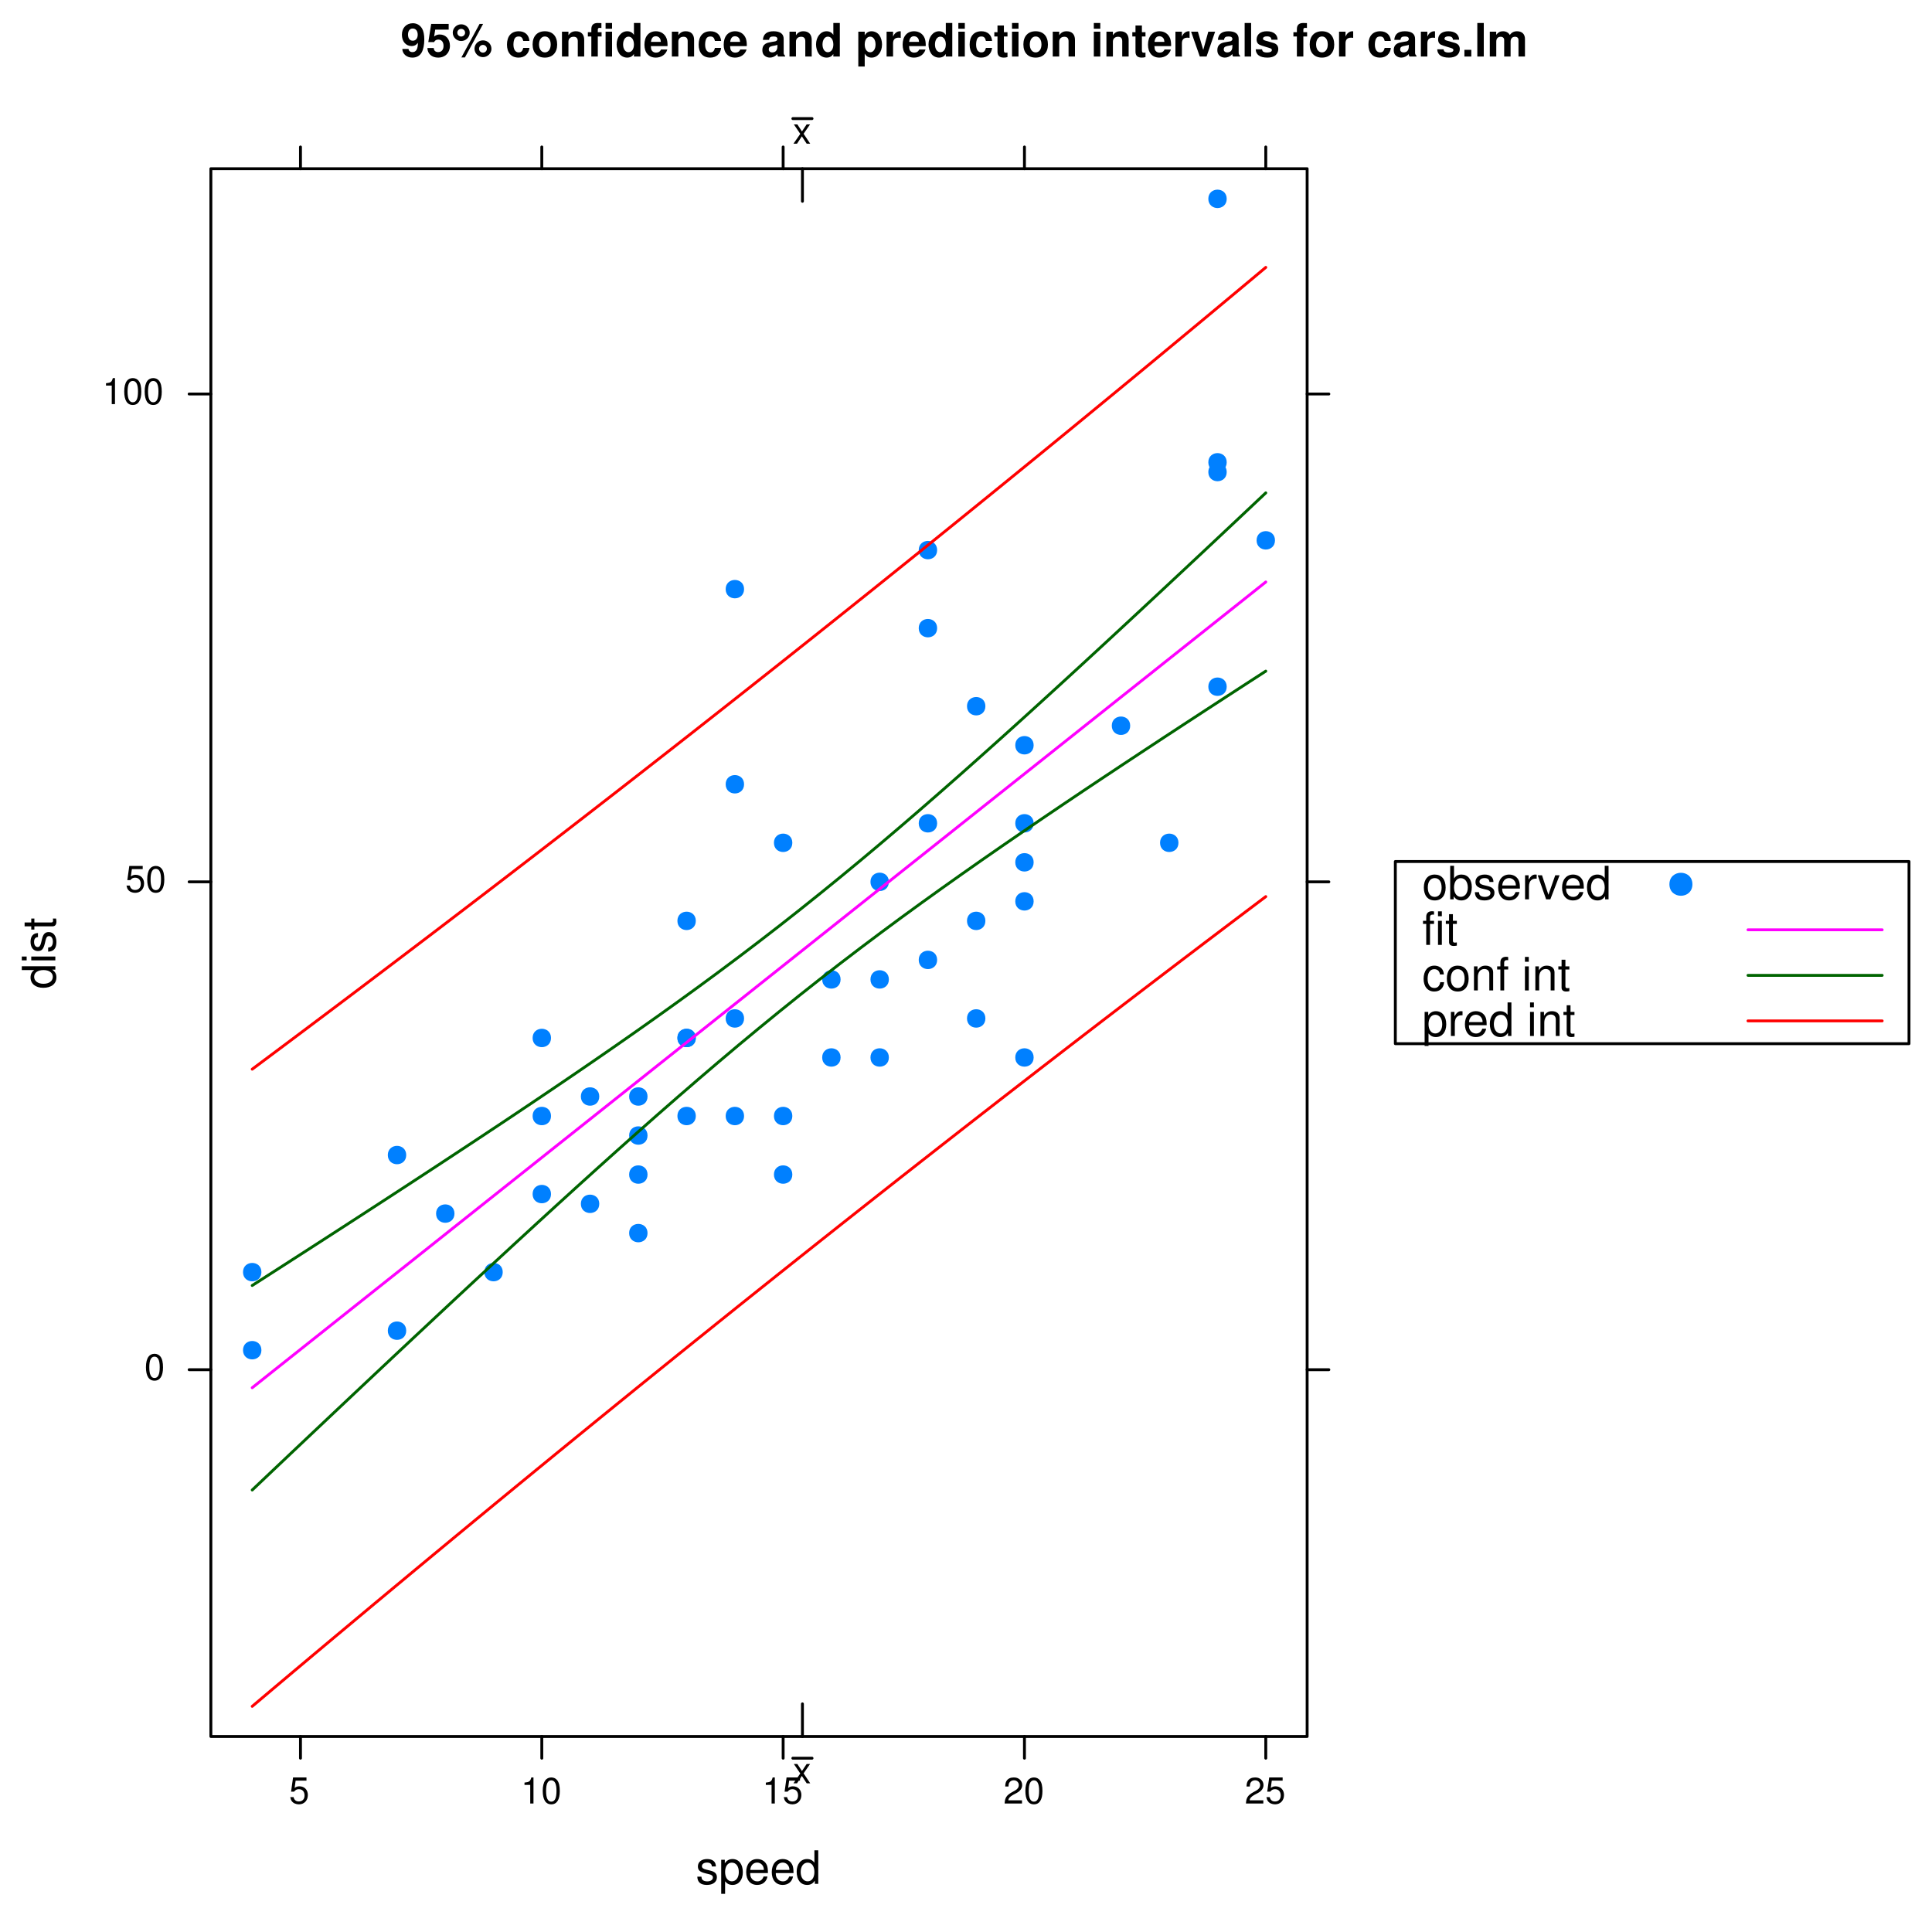 <?xml version="1.0" encoding="UTF-8"?>
<svg xmlns="http://www.w3.org/2000/svg" xmlns:xlink="http://www.w3.org/1999/xlink" width="504pt" height="504pt" viewBox="0 0 504 504" version="1.1">
<defs>
<g>
<symbol overflow="visible" id="glyph0-0">
<path style="stroke:none;" d="M 0.453 -1.984 C 0.484 -0.672 1.594 0.281 3.062 0.281 C 4.156 0.281 4.984 -0.172 5.484 -1.031 C 5.922 -1.781 6.188 -3.078 6.188 -4.438 C 6.188 -5.672 5.984 -6.656 5.609 -7.297 C 5.062 -8.203 4.219 -8.688 3.203 -8.688 C 1.5 -8.688 0.344 -7.469 0.344 -5.688 C 0.344 -3.938 1.375 -2.734 2.875 -2.734 C 3.312 -2.734 3.719 -2.859 3.984 -3.047 C 4.141 -3.156 4.234 -3.266 4.516 -3.578 C 4.516 -1.953 4.062 -1.156 3.109 -1.156 C 2.516 -1.156 2.109 -1.469 2.078 -1.984 Z M 3.156 -7.312 C 3.969 -7.312 4.469 -6.688 4.469 -5.688 C 4.469 -4.75 3.953 -4.125 3.188 -4.125 C 2.406 -4.125 1.938 -4.734 1.938 -5.719 C 1.938 -6.703 2.406 -7.312 3.156 -7.312 Z M 3.156 -7.312 "/>
</symbol>
<symbol overflow="visible" id="glyph0-1">
<path style="stroke:none;" d="M 5.875 -8.516 L 1.312 -8.516 L 0.562 -3.766 L 2.078 -3.766 C 2.25 -4.188 2.641 -4.422 3.156 -4.422 C 4.016 -4.422 4.531 -3.797 4.531 -2.766 C 4.531 -1.781 4 -1.156 3.156 -1.156 C 2.422 -1.156 2.016 -1.531 1.984 -2.219 L 0.328 -2.219 C 0.344 -0.734 1.469 0.281 3.125 0.281 C 4.953 0.281 6.203 -0.969 6.203 -2.812 C 6.203 -4.547 5.125 -5.75 3.547 -5.75 C 2.984 -5.75 2.562 -5.609 2.078 -5.234 L 2.359 -7.016 L 5.875 -7.016 Z M 5.875 -8.516 "/>
</symbol>
<symbol overflow="visible" id="glyph0-2">
<path style="stroke:none;" d="M 2.469 -8.406 C 1.266 -8.406 0.266 -7.422 0.266 -6.234 C 0.266 -5.031 1.266 -4.047 2.469 -4.047 C 3.672 -4.047 4.688 -5.031 4.688 -6.203 C 4.688 -7.438 3.703 -8.406 2.469 -8.406 Z M 2.469 -7.219 C 3.031 -7.219 3.484 -6.781 3.484 -6.219 C 3.484 -5.672 3.031 -5.219 2.469 -5.219 C 1.906 -5.219 1.453 -5.672 1.453 -6.234 C 1.453 -6.766 1.906 -7.219 2.469 -7.219 Z M 7.266 -8.516 L 2.516 0.234 L 3.438 0.234 L 8.188 -8.516 Z M 8.141 -4.219 C 6.938 -4.219 5.938 -3.234 5.938 -2.047 C 5.938 -0.828 6.938 0.156 8.141 0.156 C 9.344 0.156 10.359 -0.828 10.359 -2 C 10.359 -3.25 9.391 -4.219 8.141 -4.219 Z M 8.141 -3.031 C 8.719 -3.031 9.172 -2.578 9.172 -2.016 C 9.172 -1.469 8.703 -1.016 8.141 -1.016 C 7.578 -1.016 7.125 -1.469 7.125 -2.031 C 7.125 -2.578 7.578 -3.031 8.141 -3.031 Z M 8.141 -3.031 "/>
</symbol>
<symbol overflow="visible" id="glyph0-3">
<path style="stroke:none;" d=""/>
</symbol>
<symbol overflow="visible" id="glyph0-4">
<path style="stroke:none;" d="M 6.266 -4.062 C 6.141 -5.641 5.094 -6.594 3.469 -6.594 C 1.531 -6.594 0.406 -5.312 0.406 -3.109 C 0.406 -0.969 1.531 0.281 3.438 0.281 C 5.016 0.281 6.109 -0.703 6.266 -2.25 L 4.656 -2.25 C 4.438 -1.406 4.109 -1.078 3.453 -1.078 C 2.609 -1.078 2.094 -1.844 2.094 -3.109 C 2.094 -3.719 2.203 -4.297 2.406 -4.688 C 2.609 -5.047 2.969 -5.234 3.453 -5.234 C 4.141 -5.234 4.469 -4.906 4.656 -4.062 Z M 6.266 -4.062 "/>
</symbol>
<symbol overflow="visible" id="glyph0-5">
<path style="stroke:none;" d="M 3.609 -6.594 C 1.625 -6.594 0.422 -5.281 0.422 -3.156 C 0.422 -1.016 1.625 0.281 3.625 0.281 C 5.594 0.281 6.828 -1.031 6.828 -3.109 C 6.828 -5.297 5.641 -6.594 3.609 -6.594 Z M 3.625 -5.234 C 4.547 -5.234 5.141 -4.406 5.141 -3.125 C 5.141 -1.922 4.531 -1.078 3.625 -1.078 C 2.719 -1.078 2.094 -1.922 2.094 -3.156 C 2.094 -4.391 2.719 -5.234 3.625 -5.234 Z M 3.625 -5.234 "/>
</symbol>
<symbol overflow="visible" id="glyph0-6">
<path style="stroke:none;" d="M 0.75 -6.484 L 0.75 0 L 2.438 0 L 2.438 -3.891 C 2.438 -4.656 2.969 -5.156 3.797 -5.156 C 4.516 -5.156 4.875 -4.766 4.875 -4 L 4.875 0 L 6.547 0 L 6.547 -4.344 C 6.547 -5.766 5.766 -6.594 4.375 -6.594 C 3.5 -6.594 2.922 -6.266 2.438 -5.547 L 2.438 -6.484 Z M 0.75 -6.484 "/>
</symbol>
<symbol overflow="visible" id="glyph0-7">
<path style="stroke:none;" d="M 3.75 -6.344 L 2.766 -6.344 L 2.766 -6.984 C 2.766 -7.312 2.906 -7.484 3.219 -7.484 C 3.359 -7.484 3.547 -7.469 3.703 -7.453 L 3.703 -8.719 C 3.391 -8.734 2.969 -8.75 2.734 -8.75 C 1.625 -8.75 1.078 -8.219 1.078 -7.125 L 1.078 -6.344 L 0.172 -6.344 L 0.172 -5.234 L 1.078 -5.234 L 1.078 0 L 2.766 0 L 2.766 -5.234 L 3.75 -5.234 Z M 3.75 -6.344 "/>
</symbol>
<symbol overflow="visible" id="glyph0-8">
<path style="stroke:none;" d="M 2.484 -6.484 L 0.797 -6.484 L 0.797 0 L 2.484 0 Z M 2.484 -8.75 L 0.797 -8.75 L 0.797 -7.25 L 2.484 -7.25 Z M 2.484 -8.75 "/>
</symbol>
<symbol overflow="visible" id="glyph0-9">
<path style="stroke:none;" d="M 4.859 0 L 6.547 0 L 6.547 -8.75 L 4.859 -8.75 L 4.859 -5.641 C 4.438 -6.281 3.875 -6.594 3.078 -6.594 C 1.531 -6.594 0.344 -5.094 0.344 -3.141 C 0.344 -2.266 0.609 -1.375 1.047 -0.75 C 1.484 -0.125 2.281 0.281 3.078 0.281 C 3.875 0.281 4.438 -0.031 4.859 -0.656 Z M 3.438 -5.188 C 4.297 -5.188 4.859 -4.359 4.859 -3.125 C 4.859 -1.938 4.281 -1.125 3.438 -1.125 C 2.609 -1.125 2.031 -1.953 2.031 -3.141 C 2.031 -4.344 2.609 -5.188 3.438 -5.188 Z M 3.438 -5.188 "/>
</symbol>
<symbol overflow="visible" id="glyph0-10">
<path style="stroke:none;" d="M 6.281 -2.719 C 6.297 -2.859 6.297 -2.922 6.297 -3 C 6.297 -3.641 6.203 -4.25 6.047 -4.703 C 5.609 -5.875 4.578 -6.594 3.266 -6.594 C 1.406 -6.594 0.266 -5.25 0.266 -3.078 C 0.266 -1 1.391 0.281 3.234 0.281 C 4.688 0.281 5.859 -0.547 6.234 -1.828 L 4.578 -1.828 C 4.375 -1.312 3.906 -1.016 3.281 -1.016 C 2.812 -1.016 2.422 -1.219 2.188 -1.578 C 2.031 -1.812 1.969 -2.094 1.938 -2.719 Z M 1.969 -3.828 C 2.078 -4.812 2.5 -5.297 3.234 -5.297 C 3.656 -5.297 4.047 -5.094 4.281 -4.766 C 4.438 -4.531 4.516 -4.266 4.547 -3.828 Z M 1.969 -3.828 "/>
</symbol>
<symbol overflow="visible" id="glyph0-11">
<path style="stroke:none;" d="M 6.281 -0.203 C 5.984 -0.484 5.906 -0.656 5.906 -1 L 5.906 -4.594 C 5.906 -5.922 5 -6.594 3.25 -6.594 C 1.5 -6.594 0.594 -5.844 0.484 -4.344 L 2.094 -4.344 C 2.188 -5.016 2.453 -5.234 3.281 -5.234 C 3.938 -5.234 4.266 -5.016 4.266 -4.578 C 4.266 -4.375 4.156 -4.172 3.969 -4.078 C 3.75 -3.953 3.75 -3.953 2.922 -3.828 L 2.25 -3.703 C 0.953 -3.484 0.344 -2.828 0.344 -1.672 C 0.344 -1.109 0.484 -0.656 0.797 -0.344 C 1.156 0.047 1.734 0.281 2.297 0.281 C 3.031 0.281 3.688 -0.031 4.266 -0.641 C 4.266 -0.312 4.312 -0.188 4.469 0 L 6.281 0 Z M 4.266 -2.609 C 4.266 -1.625 3.781 -1.078 2.922 -1.078 C 2.359 -1.078 2.016 -1.375 2.016 -1.859 C 2.016 -2.359 2.281 -2.609 2.969 -2.75 L 3.547 -2.859 C 4 -2.938 4.062 -2.969 4.266 -3.062 Z M 4.266 -2.609 "/>
</symbol>
<symbol overflow="visible" id="glyph0-12">
<path style="stroke:none;" d="M 2.375 -6.484 L 0.703 -6.484 L 0.703 2.609 L 2.375 2.609 L 2.375 -0.766 C 2.781 -0.047 3.359 0.281 4.172 0.281 C 5.734 0.281 6.891 -1.172 6.891 -3.141 C 6.891 -4.062 6.625 -4.969 6.188 -5.562 C 5.766 -6.188 4.953 -6.594 4.172 -6.594 C 3.359 -6.594 2.781 -6.234 2.375 -5.516 Z M 3.797 -5.188 C 4.641 -5.188 5.203 -4.359 5.203 -3.125 C 5.203 -1.938 4.625 -1.109 3.797 -1.109 C 2.953 -1.109 2.375 -1.938 2.375 -3.141 C 2.375 -4.359 2.953 -5.188 3.797 -5.188 Z M 3.797 -5.188 "/>
</symbol>
<symbol overflow="visible" id="glyph0-13">
<path style="stroke:none;" d="M 0.75 -6.484 L 0.75 0 L 2.438 0 L 2.438 -3.438 C 2.438 -4.422 2.922 -4.922 3.906 -4.922 C 4.094 -4.922 4.219 -4.906 4.438 -4.875 L 4.438 -6.578 C 4.344 -6.594 4.281 -6.594 4.234 -6.594 C 3.469 -6.594 2.797 -6.078 2.438 -5.203 L 2.438 -6.484 Z M 0.75 -6.484 "/>
</symbol>
<symbol overflow="visible" id="glyph0-14">
<path style="stroke:none;" d="M 3.609 -6.344 L 2.672 -6.344 L 2.672 -8.094 L 1 -8.094 L 1 -6.344 L 0.172 -6.344 L 0.172 -5.234 L 1 -5.234 L 1 -1.25 C 1 -0.234 1.531 0.281 2.641 0.281 C 3.016 0.281 3.312 0.234 3.609 0.141 L 3.609 -1.031 C 3.438 -1.016 3.344 -1 3.234 -1 C 2.781 -1 2.672 -1.125 2.672 -1.703 L 2.672 -5.234 L 3.609 -5.234 Z M 3.609 -6.344 "/>
</symbol>
<symbol overflow="visible" id="glyph0-15">
<path style="stroke:none;" d="M 4.203 0 L 6.438 -6.484 L 4.656 -6.484 L 3.344 -1.734 L 1.938 -6.484 L 0.172 -6.484 L 2.438 0 Z M 4.203 0 "/>
</symbol>
<symbol overflow="visible" id="glyph0-16">
<path style="stroke:none;" d="M 2.484 -8.75 L 0.797 -8.75 L 0.797 0 L 2.484 0 Z M 2.484 -8.75 "/>
</symbol>
<symbol overflow="visible" id="glyph0-17">
<path style="stroke:none;" d="M 6.062 -4.391 C 6.031 -5.766 4.984 -6.594 3.234 -6.594 C 1.594 -6.594 0.578 -5.766 0.578 -4.422 C 0.578 -4 0.703 -3.625 0.938 -3.375 C 1.156 -3.141 1.375 -3.031 1.984 -2.828 L 4 -2.203 C 4.422 -2.078 4.562 -1.938 4.562 -1.688 C 4.562 -1.281 4.094 -1.047 3.312 -1.047 C 2.875 -1.047 2.531 -1.125 2.312 -1.266 C 2.141 -1.406 2.062 -1.531 1.984 -1.891 L 0.344 -1.891 C 0.391 -0.469 1.438 0.281 3.406 0.281 C 4.312 0.281 4.984 0.078 5.469 -0.297 C 5.953 -0.688 6.234 -1.281 6.234 -1.922 C 6.234 -2.766 5.812 -3.297 4.969 -3.547 L 2.844 -4.156 C 2.375 -4.312 2.25 -4.406 2.25 -4.672 C 2.25 -5.031 2.641 -5.266 3.234 -5.266 C 4.031 -5.266 4.422 -4.984 4.438 -4.391 Z M 6.062 -4.391 "/>
</symbol>
<symbol overflow="visible" id="glyph0-18">
<path style="stroke:none;" d="M 2.562 -1.75 L 0.766 -1.75 L 0.766 0 L 2.562 0 Z M 2.562 -1.75 "/>
</symbol>
<symbol overflow="visible" id="glyph0-19">
<path style="stroke:none;" d="M 0.719 -6.484 L 0.719 0 L 2.406 0 L 2.406 -3.891 C 2.406 -4.688 2.828 -5.156 3.547 -5.156 C 4.109 -5.156 4.469 -4.844 4.469 -4.312 L 4.469 0 L 6.141 0 L 6.141 -3.891 C 6.141 -4.688 6.578 -5.156 7.297 -5.156 C 7.859 -5.156 8.203 -4.844 8.203 -4.312 L 8.203 0 L 9.891 0 L 9.891 -4.578 C 9.891 -5.844 9.125 -6.594 7.828 -6.594 C 7.016 -6.594 6.438 -6.297 5.922 -5.625 C 5.609 -6.234 4.969 -6.594 4.156 -6.594 C 3.422 -6.594 2.938 -6.344 2.391 -5.672 L 2.391 -6.484 Z M 0.719 -6.484 "/>
</symbol>
<symbol overflow="visible" id="glyph1-0">
<path style="stroke:none;" d="M 5.25 -4.531 C 5.25 -5.766 4.422 -6.469 2.969 -6.469 C 1.516 -6.469 0.562 -5.719 0.562 -4.547 C 0.562 -3.562 1.062 -3.094 2.562 -2.734 L 3.484 -2.516 C 4.188 -2.344 4.469 -2.094 4.469 -1.625 C 4.469 -1.047 3.875 -0.641 3 -0.641 C 2.453 -0.641 2 -0.797 1.75 -1.062 C 1.594 -1.25 1.531 -1.422 1.469 -1.875 L 0.406 -1.875 C 0.453 -0.422 1.266 0.281 2.922 0.281 C 4.5 0.281 5.516 -0.5 5.516 -1.719 C 5.516 -2.656 4.984 -3.172 3.734 -3.469 L 2.766 -3.703 C 1.953 -3.891 1.609 -4.156 1.609 -4.594 C 1.609 -5.172 2.125 -5.547 2.938 -5.547 C 3.75 -5.547 4.172 -5.203 4.203 -4.531 Z M 5.25 -4.531 "/>
</symbol>
<symbol overflow="visible" id="glyph1-1">
<path style="stroke:none;" d="M 0.641 2.609 L 1.656 2.609 L 1.656 -0.656 C 2.188 -0.016 2.766 0.281 3.594 0.281 C 5.203 0.281 6.281 -1.031 6.281 -3.031 C 6.281 -5.141 5.25 -6.469 3.578 -6.469 C 2.719 -6.469 2.047 -6.078 1.578 -5.344 L 1.578 -6.281 L 0.641 -6.281 Z M 3.406 -5.531 C 4.516 -5.531 5.234 -4.562 5.234 -3.062 C 5.234 -1.625 4.5 -0.656 3.406 -0.656 C 2.359 -0.656 1.656 -1.625 1.656 -3.094 C 1.656 -4.578 2.359 -5.531 3.406 -5.531 Z M 3.406 -5.531 "/>
</symbol>
<symbol overflow="visible" id="glyph1-2">
<path style="stroke:none;" d="M 6.156 -2.812 C 6.156 -3.766 6.078 -4.344 5.906 -4.812 C 5.5 -5.844 4.531 -6.469 3.359 -6.469 C 1.609 -6.469 0.484 -5.125 0.484 -3.062 C 0.484 -1 1.578 0.281 3.344 0.281 C 4.781 0.281 5.766 -0.547 6.031 -1.906 L 5.016 -1.906 C 4.734 -1.078 4.172 -0.641 3.375 -0.641 C 2.734 -0.641 2.203 -0.938 1.859 -1.469 C 1.625 -1.828 1.531 -2.188 1.531 -2.812 Z M 1.547 -3.625 C 1.625 -4.781 2.344 -5.547 3.344 -5.547 C 4.328 -5.547 5.094 -4.734 5.094 -3.703 C 5.094 -3.672 5.094 -3.641 5.078 -3.625 Z M 1.547 -3.625 "/>
</symbol>
<symbol overflow="visible" id="glyph1-3">
<path style="stroke:none;" d="M 5.938 -8.75 L 4.938 -8.75 L 4.938 -5.5 C 4.531 -6.125 3.859 -6.469 3.016 -6.469 C 1.375 -6.469 0.312 -5.156 0.312 -3.156 C 0.312 -1.031 1.359 0.281 3.047 0.281 C 3.906 0.281 4.516 -0.047 5.047 -0.828 L 5.047 0 L 5.938 0 Z M 3.188 -5.531 C 4.266 -5.531 4.938 -4.578 4.938 -3.078 C 4.938 -1.625 4.25 -0.656 3.188 -0.656 C 2.094 -0.656 1.359 -1.625 1.359 -3.094 C 1.359 -4.562 2.094 -5.531 3.188 -5.531 Z M 3.188 -5.531 "/>
</symbol>
<symbol overflow="visible" id="glyph1-4">
<path style="stroke:none;" d="M 3.266 -6.469 C 1.5 -6.469 0.438 -5.203 0.438 -3.094 C 0.438 -0.984 1.484 0.281 3.281 0.281 C 5.047 0.281 6.125 -0.984 6.125 -3.047 C 6.125 -5.219 5.078 -6.469 3.266 -6.469 Z M 3.281 -5.547 C 4.406 -5.547 5.078 -4.625 5.078 -3.062 C 5.078 -1.578 4.375 -0.641 3.281 -0.641 C 2.156 -0.641 1.469 -1.578 1.469 -3.094 C 1.469 -4.609 2.156 -5.547 3.281 -5.547 Z M 3.281 -5.547 "/>
</symbol>
<symbol overflow="visible" id="glyph1-5">
<path style="stroke:none;" d="M 0.641 -8.75 L 0.641 0 L 1.547 0 L 1.547 -0.797 C 2.031 -0.078 2.656 0.281 3.547 0.281 C 5.203 0.281 6.281 -1.078 6.281 -3.172 C 6.281 -5.203 5.25 -6.469 3.594 -6.469 C 2.719 -6.469 2.109 -6.141 1.641 -5.438 L 1.641 -8.75 Z M 3.391 -5.531 C 4.516 -5.531 5.234 -4.562 5.234 -3.062 C 5.234 -1.625 4.484 -0.656 3.391 -0.656 C 2.344 -0.656 1.641 -1.625 1.641 -3.094 C 1.641 -4.578 2.344 -5.531 3.391 -5.531 Z M 3.391 -5.531 "/>
</symbol>
<symbol overflow="visible" id="glyph1-6">
<path style="stroke:none;" d="M 0.828 -6.281 L 0.828 0 L 1.844 0 L 1.844 -3.266 C 1.844 -4.156 2.062 -4.75 2.547 -5.094 C 2.859 -5.328 3.156 -5.406 3.859 -5.406 L 3.859 -6.438 C 3.688 -6.453 3.594 -6.469 3.469 -6.469 C 2.812 -6.469 2.328 -6.078 1.75 -5.141 L 1.75 -6.281 Z M 0.828 -6.281 "/>
</symbol>
<symbol overflow="visible" id="glyph1-7">
<path style="stroke:none;" d="M 3.422 0 L 5.828 -6.281 L 4.703 -6.281 L 2.922 -1.188 L 1.25 -6.281 L 0.125 -6.281 L 2.328 0 Z M 3.422 0 "/>
</symbol>
<symbol overflow="visible" id="glyph1-8">
<path style="stroke:none;" d="M 3.094 -6.281 L 2.047 -6.281 L 2.047 -7.266 C 2.047 -7.688 2.297 -7.906 2.75 -7.906 C 2.828 -7.906 2.875 -7.906 3.094 -7.891 L 3.094 -8.719 C 2.875 -8.766 2.734 -8.781 2.531 -8.781 C 1.609 -8.781 1.062 -8.25 1.062 -7.359 L 1.062 -6.281 L 0.219 -6.281 L 0.219 -5.469 L 1.062 -5.469 L 1.062 0 L 2.047 0 L 2.047 -5.469 L 3.094 -5.469 Z M 3.094 -6.281 "/>
</symbol>
<symbol overflow="visible" id="glyph1-9">
<path style="stroke:none;" d="M 1.797 -6.281 L 0.797 -6.281 L 0.797 0 L 1.797 0 Z M 1.797 -8.75 L 0.797 -8.75 L 0.797 -7.484 L 1.797 -7.484 Z M 1.797 -8.75 "/>
</symbol>
<symbol overflow="visible" id="glyph1-10">
<path style="stroke:none;" d="M 3.047 -6.281 L 2.016 -6.281 L 2.016 -8.016 L 1.016 -8.016 L 1.016 -6.281 L 0.172 -6.281 L 0.172 -5.469 L 1.016 -5.469 L 1.016 -0.719 C 1.016 -0.078 1.453 0.281 2.234 0.281 C 2.469 0.281 2.719 0.25 3.047 0.188 L 3.047 -0.641 C 2.922 -0.609 2.766 -0.594 2.562 -0.594 C 2.141 -0.594 2.016 -0.719 2.016 -1.156 L 2.016 -5.469 L 3.047 -5.469 Z M 3.047 -6.281 "/>
</symbol>
<symbol overflow="visible" id="glyph1-11">
<path style="stroke:none;" d="M 5.656 -4.172 C 5.609 -4.781 5.469 -5.188 5.234 -5.531 C 4.797 -6.125 4.047 -6.469 3.172 -6.469 C 1.469 -6.469 0.375 -5.125 0.375 -3.031 C 0.375 -1.016 1.453 0.281 3.156 0.281 C 4.656 0.281 5.609 -0.625 5.719 -2.156 L 4.719 -2.156 C 4.547 -1.156 4.031 -0.641 3.188 -0.641 C 2.078 -0.641 1.422 -1.547 1.422 -3.031 C 1.422 -4.609 2.062 -5.547 3.156 -5.547 C 4 -5.547 4.531 -5.047 4.641 -4.172 Z M 5.656 -4.172 "/>
</symbol>
<symbol overflow="visible" id="glyph1-12">
<path style="stroke:none;" d="M 0.844 -6.281 L 0.844 0 L 1.844 0 L 1.844 -3.469 C 1.844 -4.75 2.516 -5.594 3.547 -5.594 C 4.344 -5.594 4.844 -5.109 4.844 -4.359 L 4.844 0 L 5.844 0 L 5.844 -4.75 C 5.844 -5.797 5.062 -6.469 3.859 -6.469 C 2.922 -6.469 2.312 -6.109 1.766 -5.234 L 1.766 -6.281 Z M 0.844 -6.281 "/>
</symbol>
<symbol overflow="visible" id="glyph1-13">
<path style="stroke:none;" d=""/>
</symbol>
<symbol overflow="visible" id="glyph2-0">
<path style="stroke:none;" d="M -8.75 -5.938 L -8.75 -4.938 L -5.5 -4.938 C -6.125 -4.531 -6.469 -3.859 -6.469 -3.016 C -6.469 -1.375 -5.156 -0.312 -3.156 -0.312 C -1.031 -0.312 0.281 -1.359 0.281 -3.047 C 0.281 -3.906 -0.047 -4.516 -0.828 -5.047 L 0 -5.047 L 0 -5.938 Z M -5.531 -3.188 C -5.531 -4.266 -4.578 -4.938 -3.078 -4.938 C -1.625 -4.938 -0.656 -4.25 -0.656 -3.188 C -0.656 -2.094 -1.625 -1.359 -3.094 -1.359 C -4.562 -1.359 -5.531 -2.094 -5.531 -3.188 Z M -5.531 -3.188 "/>
</symbol>
<symbol overflow="visible" id="glyph2-1">
<path style="stroke:none;" d="M -6.281 -1.797 L -6.281 -0.797 L 0 -0.797 L 0 -1.797 Z M -8.75 -1.797 L -8.75 -0.797 L -7.484 -0.797 L -7.484 -1.797 Z M -8.75 -1.797 "/>
</symbol>
<symbol overflow="visible" id="glyph2-2">
<path style="stroke:none;" d="M -4.531 -5.25 C -5.766 -5.25 -6.469 -4.422 -6.469 -2.969 C -6.469 -1.516 -5.719 -0.562 -4.547 -0.562 C -3.562 -0.562 -3.094 -1.062 -2.734 -2.562 L -2.516 -3.484 C -2.344 -4.188 -2.094 -4.469 -1.625 -4.469 C -1.047 -4.469 -0.641 -3.875 -0.641 -3 C -0.641 -2.453 -0.797 -2 -1.062 -1.75 C -1.25 -1.594 -1.422 -1.531 -1.875 -1.469 L -1.875 -0.406 C -0.422 -0.453 0.281 -1.266 0.281 -2.922 C 0.281 -4.5 -0.5 -5.516 -1.719 -5.516 C -2.656 -5.516 -3.172 -4.984 -3.469 -3.734 L -3.703 -2.766 C -3.891 -1.953 -4.156 -1.609 -4.594 -1.609 C -5.172 -1.609 -5.547 -2.125 -5.547 -2.938 C -5.547 -3.75 -5.203 -4.172 -4.531 -4.203 Z M -4.531 -5.25 "/>
</symbol>
<symbol overflow="visible" id="glyph2-3">
<path style="stroke:none;" d="M -6.281 -3.047 L -6.281 -2.016 L -8.016 -2.016 L -8.016 -1.016 L -6.281 -1.016 L -6.281 -0.172 L -5.469 -0.172 L -5.469 -1.016 L -0.719 -1.016 C -0.078 -1.016 0.281 -1.453 0.281 -2.234 C 0.281 -2.469 0.25 -2.719 0.188 -3.047 L -0.641 -3.047 C -0.609 -2.922 -0.594 -2.766 -0.594 -2.562 C -0.594 -2.141 -0.719 -2.016 -1.156 -2.016 L -5.469 -2.016 L -5.469 -3.047 Z M -6.281 -3.047 "/>
</symbol>
<symbol overflow="visible" id="glyph3-0">
<path style="stroke:none;" d="M 2.641 -6.797 C 2 -6.797 1.422 -6.531 1.078 -6.047 C 0.641 -5.453 0.406 -4.547 0.406 -3.297 C 0.406 -1 1.188 0.219 2.641 0.219 C 4.078 0.219 4.859 -1 4.859 -3.234 C 4.859 -4.562 4.656 -5.438 4.203 -6.047 C 3.844 -6.531 3.281 -6.797 2.641 -6.797 Z M 2.641 -6.047 C 3.547 -6.047 4 -5.125 4 -3.312 C 4 -1.375 3.562 -0.484 2.625 -0.484 C 1.734 -0.484 1.281 -1.422 1.281 -3.281 C 1.281 -5.141 1.734 -6.047 2.641 -6.047 Z M 2.641 -6.047 "/>
</symbol>
<symbol overflow="visible" id="glyph3-1">
<path style="stroke:none;" d="M 4.562 -6.797 L 1.062 -6.797 L 0.547 -3.094 L 1.328 -3.094 C 1.719 -3.562 2.047 -3.734 2.578 -3.734 C 3.484 -3.734 4.062 -3.109 4.062 -2.094 C 4.062 -1.125 3.484 -0.531 2.578 -0.531 C 1.828 -0.531 1.375 -0.906 1.188 -1.672 L 0.328 -1.672 C 0.453 -1.109 0.547 -0.844 0.75 -0.594 C 1.125 -0.078 1.828 0.219 2.594 0.219 C 3.969 0.219 4.922 -0.781 4.922 -2.219 C 4.922 -3.562 4.031 -4.484 2.719 -4.484 C 2.25 -4.484 1.859 -4.359 1.469 -4.062 L 1.734 -5.969 L 4.562 -5.969 Z M 4.562 -6.797 "/>
</symbol>
<symbol overflow="visible" id="glyph3-2">
<path style="stroke:none;" d="M 2.484 -4.844 L 2.484 0 L 3.328 0 L 3.328 -6.797 L 2.766 -6.797 C 2.469 -5.75 2.281 -5.609 0.984 -5.453 L 0.984 -4.844 Z M 2.484 -4.844 "/>
</symbol>
<symbol overflow="visible" id="glyph3-3">
<path style="stroke:none;" d="M 4.859 -0.828 L 1.281 -0.828 C 1.359 -1.391 1.672 -1.75 2.5 -2.234 L 3.469 -2.75 C 4.406 -3.266 4.906 -3.969 4.906 -4.812 C 4.906 -5.375 4.672 -5.906 4.266 -6.266 C 3.859 -6.625 3.375 -6.797 2.719 -6.797 C 1.859 -6.797 1.219 -6.5 0.844 -5.922 C 0.609 -5.562 0.5 -5.125 0.484 -4.438 L 1.328 -4.438 C 1.359 -4.906 1.406 -5.188 1.531 -5.406 C 1.75 -5.812 2.188 -6.062 2.703 -6.062 C 3.469 -6.062 4.031 -5.516 4.031 -4.781 C 4.031 -4.25 3.719 -3.797 3.125 -3.438 L 2.234 -2.938 C 0.812 -2.141 0.406 -1.5 0.328 0 L 4.859 0 Z M 4.859 -0.828 "/>
</symbol>
<symbol overflow="visible" id="glyph3-4">
<path style="stroke:none;" d="M 2.797 -2.594 L 4.484 -5.031 L 3.594 -5.031 L 2.375 -3.203 L 1.172 -5.031 L 0.266 -5.031 L 1.938 -2.562 L 0.156 0 L 1.078 0 L 2.344 -1.922 L 3.609 0 L 4.531 0 Z M 2.797 -2.594 "/>
</symbol>
<symbol overflow="visible" id="glyph4-0">
<path style="stroke:none;" d=""/>
</symbol>
</g>
<clipPath id="clip1">
  <path d="M 55.008 44.008 L 341.992 44.008 L 341.992 453.992 L 55.008 453.992 Z M 55.008 44.008 "/>
</clipPath>
</defs>
<g id="surface79">
<rect x="0" y="0" width="504" height="504" style="fill:rgb(100%,100%,100%);fill-opacity:1;stroke:none;"/>
<g style="fill:rgb(0%,0%,0%);fill-opacity:1;">
  <use xlink:href="#glyph0-0" x="104.5" y="14.748"/>
  <use xlink:href="#glyph0-1" x="111.172" y="14.748"/>
  <use xlink:href="#glyph0-2" x="117.844" y="14.748"/>
  <use xlink:href="#glyph0-3" x="128.512" y="14.748"/>
  <use xlink:href="#glyph0-4" x="131.848" y="14.748"/>
  <use xlink:href="#glyph0-5" x="138.52" y="14.748"/>
  <use xlink:href="#glyph0-6" x="145.852" y="14.748"/>
  <use xlink:href="#glyph0-7" x="153.184" y="14.748"/>
  <use xlink:href="#glyph0-8" x="157.18" y="14.748"/>
  <use xlink:href="#glyph0-9" x="160.516" y="14.748"/>
  <use xlink:href="#glyph0-10" x="167.848" y="14.748"/>
  <use xlink:href="#glyph0-6" x="174.52" y="14.748"/>
  <use xlink:href="#glyph0-4" x="181.852" y="14.748"/>
  <use xlink:href="#glyph0-10" x="188.523" y="14.748"/>
  <use xlink:href="#glyph0-3" x="195.195" y="14.748"/>
  <use xlink:href="#glyph0-11" x="198.531" y="14.748"/>
  <use xlink:href="#glyph0-6" x="205.203" y="14.748"/>
  <use xlink:href="#glyph0-9" x="212.535" y="14.748"/>
  <use xlink:href="#glyph0-3" x="219.867" y="14.748"/>
  <use xlink:href="#glyph0-12" x="223.203" y="14.748"/>
  <use xlink:href="#glyph0-13" x="230.535" y="14.748"/>
  <use xlink:href="#glyph0-10" x="235.203" y="14.748"/>
  <use xlink:href="#glyph0-9" x="241.875" y="14.748"/>
  <use xlink:href="#glyph0-8" x="249.207" y="14.748"/>
  <use xlink:href="#glyph0-4" x="252.543" y="14.748"/>
  <use xlink:href="#glyph0-14" x="259.215" y="14.748"/>
  <use xlink:href="#glyph0-8" x="263.211" y="14.748"/>
  <use xlink:href="#glyph0-5" x="266.547" y="14.748"/>
  <use xlink:href="#glyph0-6" x="273.879" y="14.748"/>
  <use xlink:href="#glyph0-3" x="281.211" y="14.748"/>
  <use xlink:href="#glyph0-8" x="284.547" y="14.748"/>
  <use xlink:href="#glyph0-6" x="287.883" y="14.748"/>
  <use xlink:href="#glyph0-14" x="295.215" y="14.748"/>
  <use xlink:href="#glyph0-10" x="299.211" y="14.748"/>
  <use xlink:href="#glyph0-13" x="305.883" y="14.748"/>
  <use xlink:href="#glyph0-15" x="310.551" y="14.748"/>
  <use xlink:href="#glyph0-11" x="317.223" y="14.748"/>
  <use xlink:href="#glyph0-16" x="323.895" y="14.748"/>
  <use xlink:href="#glyph0-17" x="327.23" y="14.748"/>
  <use xlink:href="#glyph0-3" x="333.902" y="14.748"/>
  <use xlink:href="#glyph0-7" x="337.238" y="14.748"/>
  <use xlink:href="#glyph0-5" x="341.234" y="14.748"/>
  <use xlink:href="#glyph0-13" x="348.566" y="14.748"/>
  <use xlink:href="#glyph0-3" x="353.234" y="14.748"/>
  <use xlink:href="#glyph0-4" x="356.57" y="14.748"/>
  <use xlink:href="#glyph0-11" x="363.242" y="14.748"/>
  <use xlink:href="#glyph0-13" x="369.914" y="14.748"/>
  <use xlink:href="#glyph0-17" x="374.582" y="14.748"/>
  <use xlink:href="#glyph0-18" x="381.254" y="14.748"/>
  <use xlink:href="#glyph0-16" x="384.59" y="14.748"/>
  <use xlink:href="#glyph0-19" x="387.926" y="14.748"/>
</g>
<g style="fill:rgb(0%,0%,0%);fill-opacity:1;">
  <use xlink:href="#glyph1-0" x="181.5" y="491.436"/>
  <use xlink:href="#glyph1-1" x="187.5" y="491.436"/>
  <use xlink:href="#glyph1-2" x="194.172" y="491.436"/>
  <use xlink:href="#glyph1-2" x="200.844" y="491.436"/>
  <use xlink:href="#glyph1-3" x="207.516" y="491.436"/>
</g>
<g style="fill:rgb(0%,0%,0%);fill-opacity:1;">
  <use xlink:href="#glyph2-0" x="14.436" y="258"/>
  <use xlink:href="#glyph2-1" x="14.436" y="251.328"/>
  <use xlink:href="#glyph2-2" x="14.436" y="248.664"/>
  <use xlink:href="#glyph2-3" x="14.436" y="242.664"/>
</g>
<path style="fill:none;stroke-width:0.75;stroke-linecap:round;stroke-linejoin:round;stroke:rgb(0%,0%,0%);stroke-opacity:1;stroke-miterlimit:10;" d="M 78.387 44.008 L 78.387 38.34 "/>
<path style="fill:none;stroke-width:0.75;stroke-linecap:round;stroke-linejoin:round;stroke:rgb(0%,0%,0%);stroke-opacity:1;stroke-miterlimit:10;" d="M 141.34 44.008 L 141.34 38.34 "/>
<path style="fill:none;stroke-width:0.75;stroke-linecap:round;stroke-linejoin:round;stroke:rgb(0%,0%,0%);stroke-opacity:1;stroke-miterlimit:10;" d="M 204.297 44.008 L 204.297 38.34 "/>
<path style="fill:none;stroke-width:0.75;stroke-linecap:round;stroke-linejoin:round;stroke:rgb(0%,0%,0%);stroke-opacity:1;stroke-miterlimit:10;" d="M 267.25 44.008 L 267.25 38.34 "/>
<path style="fill:none;stroke-width:0.75;stroke-linecap:round;stroke-linejoin:round;stroke:rgb(0%,0%,0%);stroke-opacity:1;stroke-miterlimit:10;" d="M 330.203 44.008 L 330.203 38.34 "/>
<path style="fill:none;stroke-width:0.75;stroke-linecap:round;stroke-linejoin:round;stroke:rgb(0%,0%,0%);stroke-opacity:1;stroke-miterlimit:10;" d="M 55.008 357.312 L 49.34 357.312 "/>
<path style="fill:none;stroke-width:0.75;stroke-linecap:round;stroke-linejoin:round;stroke:rgb(0%,0%,0%);stroke-opacity:1;stroke-miterlimit:10;" d="M 55.008 230.047 L 49.34 230.047 "/>
<path style="fill:none;stroke-width:0.75;stroke-linecap:round;stroke-linejoin:round;stroke:rgb(0%,0%,0%);stroke-opacity:1;stroke-miterlimit:10;" d="M 55.008 102.781 L 49.34 102.781 "/>
<g style="fill:rgb(0%,0%,0%);fill-opacity:1;">
  <use xlink:href="#glyph3-0" x="37.668" y="359.96"/>
</g>
<g style="fill:rgb(0%,0%,0%);fill-opacity:1;">
  <use xlink:href="#glyph3-1" x="32.668" y="232.694"/>
  <use xlink:href="#glyph3-0" x="38.002" y="232.694"/>
</g>
<g style="fill:rgb(0%,0%,0%);fill-opacity:1;">
  <use xlink:href="#glyph3-2" x="26.668" y="105.429"/>
  <use xlink:href="#glyph3-0" x="32.002" y="105.429"/>
  <use xlink:href="#glyph3-0" x="37.336" y="105.429"/>
</g>
<path style="fill:none;stroke-width:0.75;stroke-linecap:round;stroke-linejoin:round;stroke:rgb(0%,0%,0%);stroke-opacity:1;stroke-miterlimit:10;" d="M 78.387 452.992 L 78.387 458.66 "/>
<path style="fill:none;stroke-width:0.75;stroke-linecap:round;stroke-linejoin:round;stroke:rgb(0%,0%,0%);stroke-opacity:1;stroke-miterlimit:10;" d="M 141.34 452.992 L 141.34 458.66 "/>
<path style="fill:none;stroke-width:0.75;stroke-linecap:round;stroke-linejoin:round;stroke:rgb(0%,0%,0%);stroke-opacity:1;stroke-miterlimit:10;" d="M 204.297 452.992 L 204.297 458.66 "/>
<path style="fill:none;stroke-width:0.75;stroke-linecap:round;stroke-linejoin:round;stroke:rgb(0%,0%,0%);stroke-opacity:1;stroke-miterlimit:10;" d="M 267.25 452.992 L 267.25 458.66 "/>
<path style="fill:none;stroke-width:0.75;stroke-linecap:round;stroke-linejoin:round;stroke:rgb(0%,0%,0%);stroke-opacity:1;stroke-miterlimit:10;" d="M 330.203 452.992 L 330.203 458.66 "/>
<g style="fill:rgb(0%,0%,0%);fill-opacity:1;">
  <use xlink:href="#glyph3-1" x="75.387" y="470.479"/>
</g>
<g style="fill:rgb(0%,0%,0%);fill-opacity:1;">
  <use xlink:href="#glyph3-2" x="135.84" y="470.479"/>
  <use xlink:href="#glyph3-0" x="141.174" y="470.479"/>
</g>
<g style="fill:rgb(0%,0%,0%);fill-opacity:1;">
  <use xlink:href="#glyph3-2" x="198.797" y="470.479"/>
  <use xlink:href="#glyph3-1" x="204.131" y="470.479"/>
</g>
<g style="fill:rgb(0%,0%,0%);fill-opacity:1;">
  <use xlink:href="#glyph3-3" x="261.75" y="470.479"/>
  <use xlink:href="#glyph3-0" x="267.084" y="470.479"/>
</g>
<g style="fill:rgb(0%,0%,0%);fill-opacity:1;">
  <use xlink:href="#glyph3-3" x="324.703" y="470.479"/>
  <use xlink:href="#glyph3-1" x="330.037" y="470.479"/>
</g>
<path style="fill:none;stroke-width:0.75;stroke-linecap:round;stroke-linejoin:round;stroke:rgb(0%,0%,0%);stroke-opacity:1;stroke-miterlimit:10;" d="M 340.992 357.312 L 346.66 357.312 "/>
<path style="fill:none;stroke-width:0.75;stroke-linecap:round;stroke-linejoin:round;stroke:rgb(0%,0%,0%);stroke-opacity:1;stroke-miterlimit:10;" d="M 340.992 230.047 L 346.66 230.047 "/>
<path style="fill:none;stroke-width:0.75;stroke-linecap:round;stroke-linejoin:round;stroke:rgb(0%,0%,0%);stroke-opacity:1;stroke-miterlimit:10;" d="M 340.992 102.781 L 346.66 102.781 "/>
<g clip-path="url(#clip1)" clip-rule="nonzero">
<path style=" stroke:none;fill-rule:nonzero;fill:rgb(0%,50.196%,100%);fill-opacity:1;" d="M 68.195 352.223 C 68.195 355.422 63.395 355.422 63.395 352.223 C 63.395 349.023 68.195 349.023 68.195 352.223 "/>
<path style=" stroke:none;fill-rule:nonzero;fill:rgb(0%,50.196%,100%);fill-opacity:1;" d="M 68.195 331.859 C 68.195 335.059 63.395 335.059 63.395 331.859 C 63.395 328.66 68.195 328.66 68.195 331.859 "/>
<path style=" stroke:none;fill-rule:nonzero;fill:rgb(0%,50.196%,100%);fill-opacity:1;" d="M 105.969 347.133 C 105.969 350.332 101.168 350.332 101.168 347.133 C 101.168 343.934 105.969 343.934 105.969 347.133 "/>
<path style=" stroke:none;fill-rule:nonzero;fill:rgb(0%,50.196%,100%);fill-opacity:1;" d="M 105.969 301.316 C 105.969 304.516 101.168 304.516 101.168 301.316 C 101.168 298.117 105.969 298.117 105.969 301.316 "/>
<path style=" stroke:none;fill-rule:nonzero;fill:rgb(0%,50.196%,100%);fill-opacity:1;" d="M 118.559 316.59 C 118.559 319.789 113.758 319.789 113.758 316.59 C 113.758 313.387 118.559 313.387 118.559 316.59 "/>
<path style=" stroke:none;fill-rule:nonzero;fill:rgb(0%,50.196%,100%);fill-opacity:1;" d="M 131.148 331.859 C 131.148 335.059 126.352 335.059 126.352 331.859 C 126.352 328.66 131.148 328.66 131.148 331.859 "/>
<path style=" stroke:none;fill-rule:nonzero;fill:rgb(0%,50.196%,100%);fill-opacity:1;" d="M 143.742 311.496 C 143.742 314.699 138.941 314.699 138.941 311.496 C 138.941 308.297 143.742 308.297 143.742 311.496 "/>
<path style=" stroke:none;fill-rule:nonzero;fill:rgb(0%,50.196%,100%);fill-opacity:1;" d="M 143.742 291.133 C 143.742 294.336 138.941 294.336 138.941 291.133 C 138.941 287.934 143.742 287.934 143.742 291.133 "/>
<path style=" stroke:none;fill-rule:nonzero;fill:rgb(0%,50.196%,100%);fill-opacity:1;" d="M 143.742 270.773 C 143.742 273.973 138.941 273.973 138.941 270.773 C 138.941 267.57 143.742 267.57 143.742 270.773 "/>
<path style=" stroke:none;fill-rule:nonzero;fill:rgb(0%,50.196%,100%);fill-opacity:1;" d="M 156.332 314.043 C 156.332 317.242 151.531 317.242 151.531 314.043 C 151.531 310.844 156.332 310.844 156.332 314.043 "/>
<path style=" stroke:none;fill-rule:nonzero;fill:rgb(0%,50.196%,100%);fill-opacity:1;" d="M 156.332 286.043 C 156.332 289.242 151.531 289.242 151.531 286.043 C 151.531 282.844 156.332 282.844 156.332 286.043 "/>
<path style=" stroke:none;fill-rule:nonzero;fill:rgb(0%,50.196%,100%);fill-opacity:1;" d="M 168.922 321.68 C 168.922 324.879 164.121 324.879 164.121 321.68 C 164.121 318.48 168.922 318.48 168.922 321.68 "/>
<path style=" stroke:none;fill-rule:nonzero;fill:rgb(0%,50.196%,100%);fill-opacity:1;" d="M 168.922 306.406 C 168.922 309.605 164.121 309.605 164.121 306.406 C 164.121 303.207 168.922 303.207 168.922 306.406 "/>
<path style=" stroke:none;fill-rule:nonzero;fill:rgb(0%,50.196%,100%);fill-opacity:1;" d="M 168.922 296.227 C 168.922 299.426 164.121 299.426 164.121 296.227 C 164.121 293.023 168.922 293.023 168.922 296.227 "/>
<path style=" stroke:none;fill-rule:nonzero;fill:rgb(0%,50.196%,100%);fill-opacity:1;" d="M 168.922 286.043 C 168.922 289.242 164.121 289.242 164.121 286.043 C 164.121 282.844 168.922 282.844 168.922 286.043 "/>
<path style=" stroke:none;fill-rule:nonzero;fill:rgb(0%,50.196%,100%);fill-opacity:1;" d="M 181.516 291.133 C 181.516 294.336 176.715 294.336 176.715 291.133 C 176.715 287.934 181.516 287.934 181.516 291.133 "/>
<path style=" stroke:none;fill-rule:nonzero;fill:rgb(0%,50.196%,100%);fill-opacity:1;" d="M 181.516 270.773 C 181.516 273.973 176.715 273.973 176.715 270.773 C 176.715 267.57 181.516 267.57 181.516 270.773 "/>
<path style=" stroke:none;fill-rule:nonzero;fill:rgb(0%,50.196%,100%);fill-opacity:1;" d="M 181.516 270.773 C 181.516 273.973 176.715 273.973 176.715 270.773 C 176.715 267.57 181.516 267.57 181.516 270.773 "/>
<path style=" stroke:none;fill-rule:nonzero;fill:rgb(0%,50.196%,100%);fill-opacity:1;" d="M 181.516 240.227 C 181.516 243.43 176.715 243.43 176.715 240.227 C 176.715 237.027 181.516 237.027 181.516 240.227 "/>
<path style=" stroke:none;fill-rule:nonzero;fill:rgb(0%,50.196%,100%);fill-opacity:1;" d="M 194.105 291.133 C 194.105 294.336 189.305 294.336 189.305 291.133 C 189.305 287.934 194.105 287.934 194.105 291.133 "/>
<path style=" stroke:none;fill-rule:nonzero;fill:rgb(0%,50.196%,100%);fill-opacity:1;" d="M 194.105 265.68 C 194.105 268.883 189.305 268.883 189.305 265.68 C 189.305 262.48 194.105 262.48 194.105 265.68 "/>
<path style=" stroke:none;fill-rule:nonzero;fill:rgb(0%,50.196%,100%);fill-opacity:1;" d="M 194.105 204.594 C 194.105 207.793 189.305 207.793 189.305 204.594 C 189.305 201.395 194.105 201.395 194.105 204.594 "/>
<path style=" stroke:none;fill-rule:nonzero;fill:rgb(0%,50.196%,100%);fill-opacity:1;" d="M 194.105 153.688 C 194.105 156.887 189.305 156.887 189.305 153.688 C 189.305 150.488 194.105 150.488 194.105 153.688 "/>
<path style=" stroke:none;fill-rule:nonzero;fill:rgb(0%,50.196%,100%);fill-opacity:1;" d="M 206.695 306.406 C 206.695 309.605 201.895 309.605 201.895 306.406 C 201.895 303.207 206.695 303.207 206.695 306.406 "/>
<path style=" stroke:none;fill-rule:nonzero;fill:rgb(0%,50.196%,100%);fill-opacity:1;" d="M 206.695 291.133 C 206.695 294.336 201.895 294.336 201.895 291.133 C 201.895 287.934 206.695 287.934 206.695 291.133 "/>
<path style=" stroke:none;fill-rule:nonzero;fill:rgb(0%,50.196%,100%);fill-opacity:1;" d="M 206.695 219.863 C 206.695 223.066 201.895 223.066 201.895 219.863 C 201.895 216.664 206.695 216.664 206.695 219.863 "/>
<path style=" stroke:none;fill-rule:nonzero;fill:rgb(0%,50.196%,100%);fill-opacity:1;" d="M 219.285 275.863 C 219.285 279.062 214.484 279.062 214.484 275.863 C 214.484 272.664 219.285 272.664 219.285 275.863 "/>
<path style=" stroke:none;fill-rule:nonzero;fill:rgb(0%,50.196%,100%);fill-opacity:1;" d="M 219.285 255.5 C 219.285 258.699 214.484 258.699 214.484 255.5 C 214.484 252.301 219.285 252.301 219.285 255.5 "/>
<path style=" stroke:none;fill-rule:nonzero;fill:rgb(0%,50.196%,100%);fill-opacity:1;" d="M 231.879 275.863 C 231.879 279.062 227.078 279.062 227.078 275.863 C 227.078 272.664 231.879 272.664 231.879 275.863 "/>
<path style=" stroke:none;fill-rule:nonzero;fill:rgb(0%,50.196%,100%);fill-opacity:1;" d="M 231.879 255.5 C 231.879 258.699 227.078 258.699 227.078 255.5 C 227.078 252.301 231.879 252.301 231.879 255.5 "/>
<path style=" stroke:none;fill-rule:nonzero;fill:rgb(0%,50.196%,100%);fill-opacity:1;" d="M 231.879 230.047 C 231.879 233.246 227.078 233.246 227.078 230.047 C 227.078 226.848 231.879 226.848 231.879 230.047 "/>
<path style=" stroke:none;fill-rule:nonzero;fill:rgb(0%,50.196%,100%);fill-opacity:1;" d="M 244.469 250.41 C 244.469 253.609 239.668 253.609 239.668 250.41 C 239.668 247.211 244.469 247.211 244.469 250.41 "/>
<path style=" stroke:none;fill-rule:nonzero;fill:rgb(0%,50.196%,100%);fill-opacity:1;" d="M 244.469 214.773 C 244.469 217.973 239.668 217.973 239.668 214.773 C 239.668 211.574 244.469 211.574 244.469 214.773 "/>
<path style=" stroke:none;fill-rule:nonzero;fill:rgb(0%,50.196%,100%);fill-opacity:1;" d="M 244.469 163.867 C 244.469 167.066 239.668 167.066 239.668 163.867 C 239.668 160.668 244.469 160.668 244.469 163.867 "/>
<path style=" stroke:none;fill-rule:nonzero;fill:rgb(0%,50.196%,100%);fill-opacity:1;" d="M 244.469 143.504 C 244.469 146.703 239.668 146.703 239.668 143.504 C 239.668 140.305 244.469 140.305 244.469 143.504 "/>
<path style=" stroke:none;fill-rule:nonzero;fill:rgb(0%,50.196%,100%);fill-opacity:1;" d="M 257.059 265.68 C 257.059 268.883 252.258 268.883 252.258 265.68 C 252.258 262.48 257.059 262.48 257.059 265.68 "/>
<path style=" stroke:none;fill-rule:nonzero;fill:rgb(0%,50.196%,100%);fill-opacity:1;" d="M 257.059 240.227 C 257.059 243.43 252.258 243.43 252.258 240.227 C 252.258 237.027 257.059 237.027 257.059 240.227 "/>
<path style=" stroke:none;fill-rule:nonzero;fill:rgb(0%,50.196%,100%);fill-opacity:1;" d="M 257.059 184.23 C 257.059 187.43 252.258 187.43 252.258 184.23 C 252.258 181.031 257.059 181.031 257.059 184.23 "/>
<path style=" stroke:none;fill-rule:nonzero;fill:rgb(0%,50.196%,100%);fill-opacity:1;" d="M 269.648 275.863 C 269.648 279.062 264.852 279.062 264.852 275.863 C 264.852 272.664 269.648 272.664 269.648 275.863 "/>
<path style=" stroke:none;fill-rule:nonzero;fill:rgb(0%,50.196%,100%);fill-opacity:1;" d="M 269.648 235.137 C 269.648 238.336 264.852 238.336 264.852 235.137 C 264.852 231.938 269.648 231.938 269.648 235.137 "/>
<path style=" stroke:none;fill-rule:nonzero;fill:rgb(0%,50.196%,100%);fill-opacity:1;" d="M 269.648 224.957 C 269.648 228.156 264.852 228.156 264.852 224.957 C 264.852 221.754 269.648 221.754 269.648 224.957 "/>
<path style=" stroke:none;fill-rule:nonzero;fill:rgb(0%,50.196%,100%);fill-opacity:1;" d="M 269.648 214.773 C 269.648 217.973 264.852 217.973 264.852 214.773 C 264.852 211.574 269.648 211.574 269.648 214.773 "/>
<path style=" stroke:none;fill-rule:nonzero;fill:rgb(0%,50.196%,100%);fill-opacity:1;" d="M 269.648 194.41 C 269.648 197.613 264.852 197.613 264.852 194.41 C 264.852 191.211 269.648 191.211 269.648 194.41 "/>
<path style=" stroke:none;fill-rule:nonzero;fill:rgb(0%,50.196%,100%);fill-opacity:1;" d="M 294.832 189.32 C 294.832 192.52 290.031 192.52 290.031 189.32 C 290.031 186.121 294.832 186.121 294.832 189.32 "/>
<path style=" stroke:none;fill-rule:nonzero;fill:rgb(0%,50.196%,100%);fill-opacity:1;" d="M 307.422 219.863 C 307.422 223.066 302.621 223.066 302.621 219.863 C 302.621 216.664 307.422 216.664 307.422 219.863 "/>
<path style=" stroke:none;fill-rule:nonzero;fill:rgb(0%,50.196%,100%);fill-opacity:1;" d="M 320.012 179.141 C 320.012 182.34 315.215 182.34 315.215 179.141 C 315.215 175.941 320.012 175.941 320.012 179.141 "/>
<path style=" stroke:none;fill-rule:nonzero;fill:rgb(0%,50.196%,100%);fill-opacity:1;" d="M 320.012 123.141 C 320.012 126.344 315.215 126.344 315.215 123.141 C 315.215 119.941 320.012 119.941 320.012 123.141 "/>
<path style=" stroke:none;fill-rule:nonzero;fill:rgb(0%,50.196%,100%);fill-opacity:1;" d="M 320.012 120.598 C 320.012 123.797 315.215 123.797 315.215 120.598 C 315.215 117.398 320.012 117.398 320.012 120.598 "/>
<path style=" stroke:none;fill-rule:nonzero;fill:rgb(0%,50.196%,100%);fill-opacity:1;" d="M 320.012 51.871 C 320.012 55.074 315.215 55.074 315.215 51.871 C 315.215 48.672 320.012 48.672 320.012 51.871 "/>
<path style=" stroke:none;fill-rule:nonzero;fill:rgb(0%,50.196%,100%);fill-opacity:1;" d="M 332.605 140.961 C 332.605 144.16 327.805 144.16 327.805 140.961 C 327.805 137.758 332.605 137.758 332.605 140.961 "/>
<path style="fill:none;stroke-width:0.75;stroke-linecap:round;stroke-linejoin:round;stroke:rgb(100%,0%,100%);stroke-opacity:1;stroke-miterlimit:10;" d="M 65.797 362.02 L 71.082 357.816 L 86.949 345.207 L 92.238 341 L 97.523 336.797 L 113.391 324.188 L 118.676 319.98 L 139.832 303.168 L 145.117 298.961 L 160.984 286.352 L 166.27 282.148 L 171.559 277.941 L 182.137 269.535 L 187.422 265.332 L 192.711 261.129 L 198 256.922 L 208.578 248.516 L 213.863 244.312 L 219.152 240.109 L 224.441 235.902 L 229.73 231.699 L 235.016 227.496 L 245.594 219.09 L 250.883 214.883 L 256.168 210.68 L 272.035 198.07 L 277.324 193.863 L 282.609 189.66 L 298.477 177.051 L 303.762 172.844 L 324.918 156.031 L 330.203 151.824 "/>
<path style="fill:none;stroke-width:0.75;stroke-linecap:round;stroke-linejoin:round;stroke:rgb(0%,39.216%,0%);stroke-opacity:1;stroke-miterlimit:10;" d="M 65.797 388.695 L 71.082 383.684 L 76.371 378.676 L 81.66 373.676 L 86.949 368.68 L 92.238 363.695 L 97.523 358.719 L 102.812 353.75 L 108.102 348.789 L 113.391 343.844 L 118.676 338.91 L 123.965 333.992 L 129.254 329.09 L 134.543 324.207 L 139.832 319.344 L 145.117 314.504 L 150.406 309.691 L 155.695 304.906 L 160.984 300.156 L 166.27 295.441 L 171.559 290.773 L 176.848 286.148 L 182.137 281.578 L 187.422 277.062 L 192.711 272.605 L 198 268.219 L 203.289 263.898 L 208.578 259.648 L 213.863 255.469 L 219.152 251.363 L 224.441 247.324 L 229.73 243.352 L 235.016 239.441 L 240.305 235.59 L 245.594 231.793 L 250.883 228.043 L 256.168 224.336 L 261.457 220.668 L 266.746 217.035 L 272.035 213.434 L 277.324 209.855 L 282.609 206.305 L 287.898 202.777 L 293.188 199.266 L 298.477 195.773 L 303.762 192.293 L 309.051 188.828 L 314.34 185.375 L 319.629 181.934 L 324.918 178.5 L 330.203 175.078 "/>
<path style="fill:none;stroke-width:0.75;stroke-linecap:round;stroke-linejoin:round;stroke:rgb(0%,39.216%,0%);stroke-opacity:1;stroke-miterlimit:10;" d="M 65.797 335.344 L 71.082 331.949 L 76.371 328.551 L 81.66 325.145 L 86.949 321.73 L 92.238 318.309 L 97.523 314.879 L 102.812 311.438 L 108.102 307.988 L 113.391 304.527 L 118.676 301.051 L 123.965 297.562 L 129.254 294.059 L 134.543 290.535 L 139.832 286.988 L 145.117 283.422 L 150.406 279.828 L 155.695 276.203 L 160.984 272.547 L 166.27 268.852 L 171.559 265.113 L 176.848 261.328 L 182.137 257.492 L 187.422 253.602 L 192.711 249.648 L 198 245.629 L 203.289 241.543 L 208.578 237.383 L 213.863 233.152 L 219.152 228.852 L 224.441 224.484 L 229.73 220.047 L 235.016 215.551 L 240.305 210.992 L 245.594 206.383 L 250.883 201.727 L 256.168 197.023 L 261.457 192.285 L 266.746 187.512 L 272.035 182.703 L 277.324 177.871 L 282.609 173.016 L 287.898 168.137 L 293.188 163.238 L 298.477 158.324 L 303.762 153.395 L 309.051 148.453 L 314.34 143.5 L 319.629 138.531 L 324.918 133.559 L 330.203 128.574 "/>
<path style="fill:none;stroke-width:0.75;stroke-linecap:round;stroke-linejoin:round;stroke:rgb(100%,0%,0%);stroke-opacity:1;stroke-miterlimit:10;" d="M 65.797 445.129 L 71.082 440.668 L 76.371 436.215 L 81.66 431.773 L 86.949 427.34 L 92.238 422.918 L 97.523 418.5 L 102.812 414.098 L 108.102 409.699 L 113.391 405.312 L 118.676 400.934 L 123.965 396.566 L 129.254 392.207 L 134.543 387.859 L 139.832 383.52 L 145.117 379.191 L 150.406 374.871 L 155.695 370.562 L 160.984 366.262 L 166.27 361.969 L 171.559 357.691 L 176.848 353.418 L 182.137 349.16 L 187.422 344.91 L 192.711 340.668 L 198 336.438 L 203.289 332.219 L 208.578 328.008 L 213.863 323.809 L 219.152 319.617 L 224.441 315.438 L 229.73 311.266 L 235.016 307.105 L 240.305 302.957 L 245.594 298.816 L 250.883 294.684 L 256.168 290.566 L 261.457 286.453 L 266.746 282.355 L 272.035 278.262 L 277.324 274.18 L 282.609 270.109 L 287.898 266.047 L 293.188 261.996 L 298.477 257.953 L 303.762 253.922 L 309.051 249.898 L 314.34 245.883 L 319.629 241.879 L 324.918 237.883 L 330.203 233.898 "/>
<path style="fill:none;stroke-width:0.75;stroke-linecap:round;stroke-linejoin:round;stroke:rgb(100%,0%,0%);stroke-opacity:1;stroke-miterlimit:10;" d="M 65.797 278.914 L 71.082 274.969 L 76.371 271.012 L 81.66 267.043 L 86.949 263.07 L 92.238 259.086 L 97.523 255.094 L 102.812 251.09 L 108.102 247.078 L 113.391 243.059 L 118.676 239.027 L 123.965 234.988 L 129.254 230.941 L 134.543 226.879 L 139.832 222.812 L 145.117 218.734 L 150.406 214.645 L 155.695 210.547 L 160.984 206.441 L 166.27 202.324 L 171.559 198.195 L 176.848 194.059 L 182.137 189.91 L 187.422 185.754 L 192.711 181.586 L 198 177.406 L 203.289 173.223 L 208.578 169.023 L 213.863 164.816 L 219.152 160.598 L 224.441 156.371 L 229.73 152.133 L 235.016 147.887 L 240.305 143.629 L 245.594 139.359 L 250.883 135.082 L 256.168 130.797 L 261.457 126.5 L 266.746 122.191 L 272.035 117.875 L 277.324 113.547 L 282.609 109.211 L 287.898 104.863 L 293.188 100.508 L 298.477 96.145 L 303.762 91.77 L 309.051 87.383 L 314.34 82.992 L 319.629 78.586 L 324.918 74.176 L 330.203 69.754 "/>
</g>
<path style="fill:none;stroke-width:0.75;stroke-linecap:round;stroke-linejoin:round;stroke:rgb(0%,0%,0%);stroke-opacity:1;stroke-miterlimit:10;" d="M 209.332 452.992 L 209.332 444.488 "/>
<g style="fill:rgb(0%,0%,0%);fill-opacity:1;">
  <use xlink:href="#glyph3-4" x="206.832" y="465.21"/>
</g>
<path style="fill:none;stroke-width:0.75;stroke-linecap:round;stroke-linejoin:round;stroke:rgb(0%,0%,0%);stroke-opacity:1;stroke-miterlimit:10;" d="M 206.832 458.66 L 211.832 458.66 "/>
<path style="fill:none;stroke-width:0.75;stroke-linecap:round;stroke-linejoin:round;stroke:rgb(0%,0%,0%);stroke-opacity:1;stroke-miterlimit:10;" d="M 209.332 44.008 L 209.332 52.512 "/>
<g style="fill:rgb(0%,0%,0%);fill-opacity:1;">
  <use xlink:href="#glyph3-4" x="206.832" y="37.487"/>
</g>
<path style="fill:none;stroke-width:0.75;stroke-linecap:round;stroke-linejoin:round;stroke:rgb(0%,0%,0%);stroke-opacity:1;stroke-miterlimit:10;" d="M 206.832 30.938 L 211.832 30.938 "/>
<path style="fill:none;stroke-width:0.75;stroke-linecap:round;stroke-linejoin:round;stroke:rgb(0%,0%,0%);stroke-opacity:1;stroke-miterlimit:10;" d="M 55.008 452.992 L 340.992 452.992 L 340.992 44.008 L 55.008 44.008 Z M 55.008 452.992 "/>
<path style="fill:none;stroke-width:0.75;stroke-linecap:round;stroke-linejoin:round;stroke:rgb(0%,0%,0%);stroke-opacity:1;stroke-miterlimit:10;" d="M 364 272.262 L 498 272.262 L 498 224.742 L 364 224.742 Z M 364 272.262 "/>
<g style="fill:rgb(0%,0%,0%);fill-opacity:1;">
  <use xlink:href="#glyph1-4" x="371" y="234.615"/>
  <use xlink:href="#glyph1-5" x="377.672" y="234.615"/>
  <use xlink:href="#glyph1-0" x="384.344" y="234.615"/>
  <use xlink:href="#glyph1-2" x="390.344" y="234.615"/>
  <use xlink:href="#glyph1-6" x="397.016" y="234.615"/>
  <use xlink:href="#glyph1-7" x="401.012" y="234.615"/>
  <use xlink:href="#glyph1-2" x="407.012" y="234.615"/>
  <use xlink:href="#glyph1-3" x="413.684" y="234.615"/>
</g>
<g style="fill:rgb(0%,0%,0%);fill-opacity:1;">
  <use xlink:href="#glyph1-8" x="371" y="246.494"/>
  <use xlink:href="#glyph1-9" x="374.336" y="246.494"/>
  <use xlink:href="#glyph1-10" x="377" y="246.494"/>
</g>
<g style="fill:rgb(0%,0%,0%);fill-opacity:1;">
  <use xlink:href="#glyph1-11" x="371" y="258.377"/>
  <use xlink:href="#glyph1-4" x="377" y="258.377"/>
  <use xlink:href="#glyph1-12" x="383.672" y="258.377"/>
  <use xlink:href="#glyph1-8" x="390.344" y="258.377"/>
  <use xlink:href="#glyph1-13" x="393.68" y="258.377"/>
  <use xlink:href="#glyph1-9" x="397.016" y="258.377"/>
  <use xlink:href="#glyph1-12" x="399.68" y="258.377"/>
  <use xlink:href="#glyph1-10" x="406.352" y="258.377"/>
</g>
<g style="fill:rgb(0%,0%,0%);fill-opacity:1;">
  <use xlink:href="#glyph1-1" x="371" y="270.256"/>
  <use xlink:href="#glyph1-6" x="377.672" y="270.256"/>
  <use xlink:href="#glyph1-2" x="381.668" y="270.256"/>
  <use xlink:href="#glyph1-3" x="388.34" y="270.256"/>
  <use xlink:href="#glyph1-13" x="395.012" y="270.256"/>
  <use xlink:href="#glyph1-9" x="398.348" y="270.256"/>
  <use xlink:href="#glyph1-12" x="401.012" y="270.256"/>
  <use xlink:href="#glyph1-10" x="407.684" y="270.256"/>
</g>
<path style=" stroke:none;fill-rule:nonzero;fill:rgb(0%,50.196%,100%);fill-opacity:1;" d="M 441.5 230.68 C 441.5 234.68 435.5 234.68 435.5 230.68 C 435.5 226.68 441.5 226.68 441.5 230.68 "/>
<g style="fill:rgb(100%,0%,100%);fill-opacity:1;">
  <use xlink:href="#glyph4-0" x="437" y="242.183"/>
</g>
<g style="fill:rgb(0%,39.216%,0%);fill-opacity:1;">
  <use xlink:href="#glyph4-0" x="437" y="254.065"/>
</g>
<g style="fill:rgb(100%,0%,0%);fill-opacity:1;">
  <use xlink:href="#glyph4-0" x="437" y="265.944"/>
</g>
<path style="fill:none;stroke-width:0.75;stroke-linecap:round;stroke-linejoin:round;stroke:rgb(100%,0%,100%);stroke-opacity:1;stroke-miterlimit:10;" d="M 456 242.559 L 491 242.559 "/>
<path style="fill:none;stroke-width:0.75;stroke-linecap:round;stroke-linejoin:round;stroke:rgb(0%,39.216%,0%);stroke-opacity:1;stroke-miterlimit:10;" d="M 456 254.441 L 491 254.441 "/>
<path style="fill:none;stroke-width:0.75;stroke-linecap:round;stroke-linejoin:round;stroke:rgb(100%,0%,0%);stroke-opacity:1;stroke-miterlimit:10;" d="M 456 266.32 L 491 266.32 "/>
</g>
</svg>
